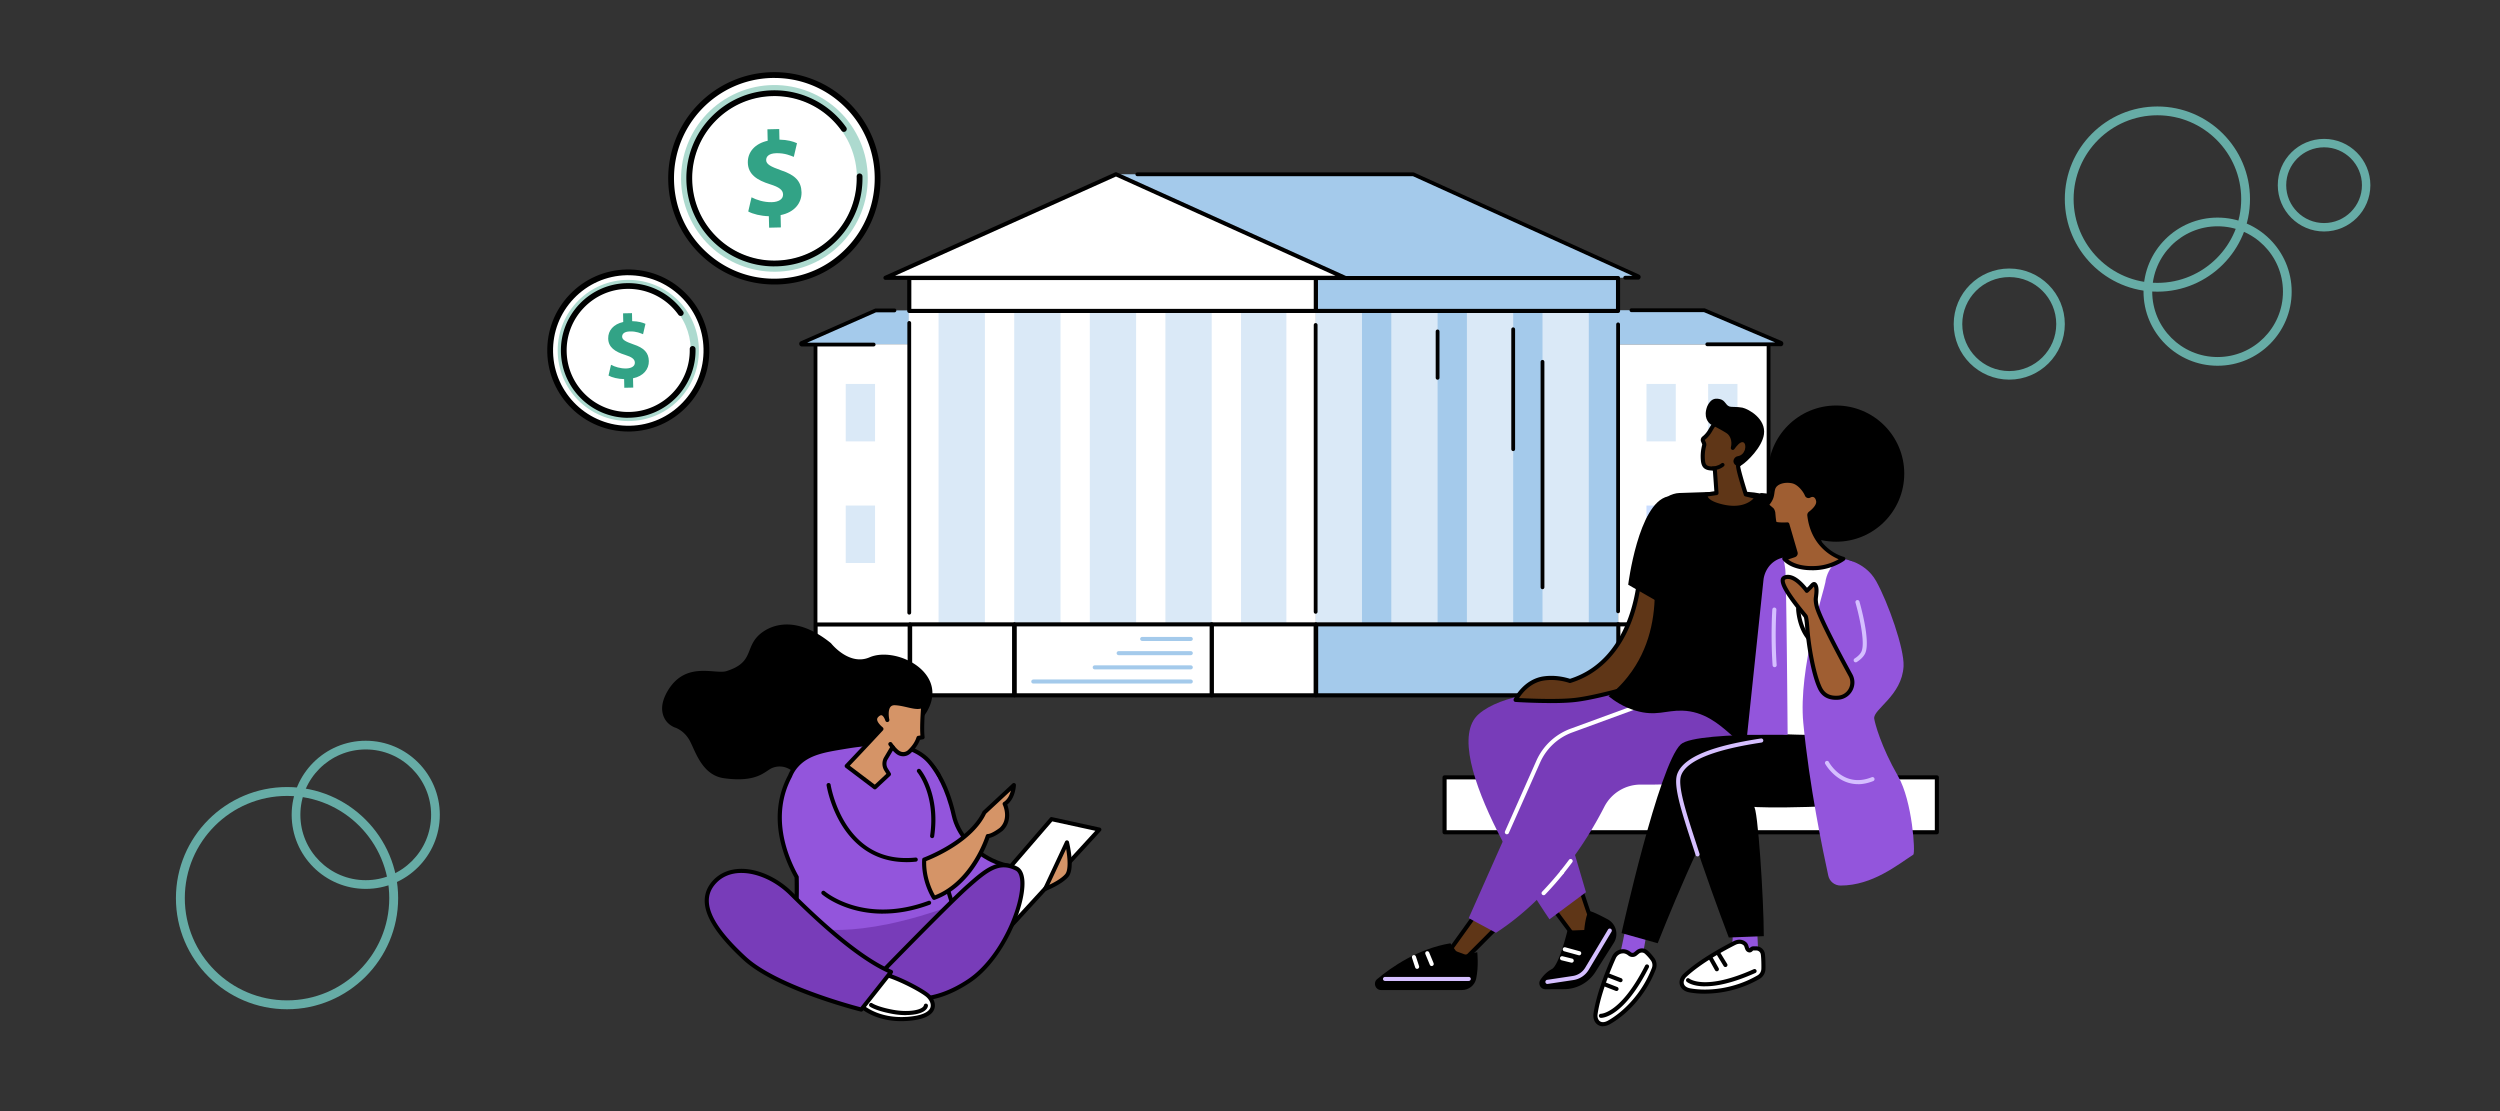 <svg id="Layer_1" xmlns="http://www.w3.org/2000/svg" viewBox="0 0 540 240"><rect x="0" y="0" width="540" height="240" fill="#333333" stroke="none"/><defs><style>.cls-1{fill:none}.cls-2{fill:#66aca6}.cls-3{fill:#fff}.cls-4{fill:#9355dc}.cls-5{fill:#9f5e32}.cls-6{fill:#32a386}.cls-7{fill:#addacf}.cls-8{fill:#a4caeb}.cls-9{fill:#d5bfff}.cls-10{fill:#d59467}.cls-11{fill:#caddff}.cls-12{fill:#dae9f7}.cls-13{fill:#5f3617}.cls-14{fill:#783cb9}</style></defs><path class="cls-1" d="M0 0h540v240H0z"/><path class="cls-2" d="M62 218c-13.23 0-24-10.77-24-24s10.77-24 24-24 24 10.77 24 24-10.77 24-24 24Zm0-46.08c-12.17 0-22.08 9.9-22.08 22.08s9.91 22.08 22.08 22.08 22.08-9.9 22.08-22.08-9.91-22.08-22.08-22.08Z"/><path class="cls-2" d="M79 192c-8.82 0-16-7.18-16-16s7.18-16 16-16 16 7.18 16 16-7.18 16-16 16Zm0-30.12c-7.78 0-14.12 6.33-14.12 14.12s6.33 14.12 14.12 14.12 14.12-6.33 14.12-14.12-6.33-14.12-14.12-14.12ZM434 82c-6.62 0-12-5.38-12-12s5.38-12 12-12 12 5.38 12 12-5.38 12-12 12Zm0-22.15c-5.6 0-10.15 4.55-10.15 10.15S428.4 80.15 434 80.15 444.15 75.6 444.15 70 439.6 59.85 434 59.85ZM479 79c-8.82 0-16-7.18-16-16s7.18-16 16-16 16 7.18 16 16-7.18 16-16 16Zm0-30.12c-7.78 0-14.12 6.33-14.12 14.12s6.33 14.12 14.12 14.12 14.12-6.33 14.12-14.12-6.33-14.12-14.12-14.12Z"/><path class="cls-2" d="M466 63c-11.03 0-20-8.97-20-20s8.97-20 20-20 20 8.97 20 20-8.97 20-20 20Zm0-38.1c-9.98 0-18.1 8.12-18.1 18.1s8.12 18.1 18.1 18.1 18.1-8.12 18.1-18.1-8.12-18.1-18.1-18.1ZM502 50c-5.51 0-10-4.49-10-10s4.49-10 10-10 10 4.49 10 10-4.49 10-10 10Zm0-18.18c-4.51 0-8.18 3.67-8.18 8.18s3.67 8.18 8.18 8.18 8.18-3.67 8.18-8.18-3.67-8.18-8.18-8.18Z"/><path class="cls-1" d="M108 0h324v240H108z"/><path class="cls-3" d="M349.52 74.37h32.49v60.49h-32.49z"/><path d="M382.01 135.29c-.23 0-.41-.18-.41-.41V74.4c0-.23.19-.41.41-.41s.41.18.41.41v60.48c0 .23-.18.41-.41.41Z"/><path class="cls-12" d="M196.15 67.15h88.04v67.71h-88.04z"/><path class="cls-8" d="M173.35 74.42h22.68a.2.2 0 0 0 .2-.2v-6.97a.2.2 0 0 0-.2-.2h-6.87s-.06.01-.08.02l-15.81 6.96c-.2.09-.14.39.08.39ZM349.33 74.37h35.31c.18 0 .23-.25.07-.32L368.13 67h-18.8v7.37Z"/><path d="M384.61 74.78h-15.83c-.23 0-.41-.18-.41-.41s.18-.41.41-.41h14.66l-15.39-6.54H352.4c-.23 0-.41-.19-.41-.41s.18-.41.41-.41h15.73c.06 0 .11.01.16.03l16.55 7.04c.26.11.4.38.35.66a.58.58 0 0 1-.58.47Z"/><path class="cls-8" d="M305.28 37.64h-64.16l49.27 22.35h63.26c.21 0 .27-.28.08-.37l-48.46-21.98Z"/><path d="M353.81 60.4h-2.77c-.23 0-.41-.19-.41-.41s.18-.41.41-.41h1.61L305.2 38.06h-59.54c-.23 0-.41-.18-.41-.41s.18-.41.41-.41h59.63c.06 0 .12.01.17.04l48.59 22.04c.25.11.38.38.32.64-.06.27-.29.45-.56.45Z"/><path class="cls-3" d="M290.52 60.01h-99.25l49.78-22.37 49.47 22.37z"/><path d="M290.52 60.45h-99.26a.44.44 0 0 1-.43-.35c-.04-.2.06-.41.25-.5l49.78-22.36c.12-.05.25-.05.37 0L290.7 59.6c.19.09.3.29.25.5-.04.2-.23.35-.43.35Zm-97.18-.89h95.12l-47.41-21.43-47.71 21.43Z"/><path class="cls-12" d="M284.21 67.08h65.29v67.66h-65.29z"/><path class="cls-3" d="M212.74 67.15h6.33v67.71h-6.33zM229.07 67.15h6.33v67.71h-6.33zM245.4 67.15h6.33v67.71h-6.33zM261.73 67.15h6.33v67.71h-6.33zM277.86 67.15h6.33v67.71h-6.33zM196.4 67.15h6.33v67.71h-6.33z"/><path class="cls-8" d="M294.19 67.15h6.33v67.71h-6.33zM310.52 67.15h6.33v67.71h-6.33zM326.85 67.15h6.33v67.71h-6.33zM343.18 67.15h6.33v67.71h-6.33z"/><path class="cls-8" d="M284.21 60.04h65.29v7.12h-65.29z"/><path d="M349.5 67.61h-65.29c-.25 0-.44-.2-.44-.44v-7.12c0-.25.2-.44.44-.44h65.29c.25 0 .44.2.44.44v7.12c0 .25-.2.44-.44.44Zm-64.85-.89h64.4v-6.23h-64.4v6.23Z"/><path class="cls-3" d="M261.73 134.86h22.45v15.34h-22.45z"/><path d="M284.18 150.64h-22.45c-.25 0-.44-.2-.44-.44v-15.34c0-.25.2-.44.44-.44h22.45c.25 0 .44.2.44.44v15.34c0 .25-.2.44-.44.44Zm-22.01-.89h21.57V135.3h-21.57v14.45Z"/><path class="cls-3" d="M349.48 134.86h32.54v15.29h-32.54z"/><path d="M382.02 150.59h-32.54c-.25 0-.44-.2-.44-.44v-15.29c0-.25.2-.44.44-.44h32.54c.25 0 .44.2.44.44v15.29c0 .25-.2.44-.44.44Zm-32.1-.89h31.65v-14.4h-31.65v14.4Z"/><path class="cls-3" d="M176.15 74.37h20.34v60.43h-20.34z"/><path d="M176.15 135c-.23 0-.41-.18-.41-.41V74.6c0-.23.18-.41.41-.41s.41.18.41.41v59.99c0 .23-.19.41-.41.41Z"/><g><path class="cls-3" d="M196.4 60.04h87.81v7.12H196.4z"/><path d="M284.21 67.61H196.4c-.25 0-.44-.2-.44-.44v-7.12c0-.25.2-.44.44-.44h87.81c.25 0 .44.2.44.44v7.12c0 .25-.2.44-.44.44Zm-87.36-.89h86.92v-6.23h-86.92v6.23Z"/></g><g><path class="cls-3" d="M176.16 134.89h20.33v15.3h-20.33z"/><path d="M196.5 150.63h-20.33c-.25 0-.44-.2-.44-.44v-15.3c0-.25.2-.44.44-.44h20.33c.25 0 .44.2.44.44v15.3c0 .25-.2.44-.44.44Zm-19.89-.89h19.44v-14.41h-19.44v14.41Z"/></g><g><path class="cls-3" d="M196.59 134.86h22.47v15.34h-22.47z"/><path d="M219.05 150.64h-22.47c-.25 0-.44-.2-.44-.44v-15.34c0-.25.2-.44.44-.44h22.47c.25 0 .44.2.44.44v15.34c0 .25-.2.44-.44.44Zm-22.02-.89h21.58V135.3h-21.58v14.45Z"/></g><g><path class="cls-3" d="M219.18 134.86h42.55v15.34h-42.55z"/><path d="M261.73 150.64h-42.55c-.25 0-.44-.2-.44-.44v-15.34c0-.25.2-.44.44-.44h42.55c.25 0 .44.2.44.44v15.34c0 .25-.2.44-.44.44Zm-42.11-.89h41.66V135.3h-41.66v14.45Z"/></g><path d="M188.71 74.84h-15.49a.57.57 0 0 1-.57-.47.58.58 0 0 1 .34-.66l15.98-7.03c.05-.02.11-.04.17-.04h4.06c.23 0 .41.18.41.41 0 .23-.18.41-.41.41h-3.98l-14.86 6.55h14.35c.23 0 .41.19.41.41s-.18.41-.41.41Z"/><g><path class="cls-12" d="M355.64 82.93h6.33v12.41h-6.33z"/><path class="cls-11" d="M355.64 109.2h6.33v12.41h-6.33z"/><path class="cls-12" d="M182.68 82.93h6.33v12.41h-6.33zM182.68 109.2h6.33v12.41h-6.33zM368.96 82.93h6.33v12.41h-6.33z"/><path class="cls-11" d="M368.96 109.2h6.33v12.41h-6.33z"/></g><g><path class="cls-8" d="M284.28 134.86h65.28v15.34h-65.28z"/><path d="M349.56 150.64h-65.28c-.25 0-.44-.2-.44-.44v-15.34c0-.25.2-.44.44-.44h65.28c.25 0 .44.2.44.44v15.34c0 .25-.2.44-.44.44Zm-64.83-.89h64.39V135.3h-64.39v14.45Z"/></g><g><path class="cls-8" d="M257.21 138.45h-10.5c-.25 0-.44-.2-.44-.44s.2-.44.44-.44h10.5c.25 0 .44.2.44.44s-.2.44-.44.44ZM257.21 141.52h-15.58c-.25 0-.44-.2-.44-.44s.2-.44.44-.44h15.58c.25 0 .44.2.44.44s-.2.44-.44.44ZM257.21 144.59h-20.75c-.25 0-.44-.2-.44-.44s.2-.44.44-.44h20.75c.25 0 .44.2.44.44s-.2.44-.44.44ZM257.21 147.65h-34.02c-.25 0-.44-.2-.44-.44s.2-.44.44-.44h34.02c.25 0 .44.2.44.44s-.2.44-.44.44Z"/></g><g><path d="M310.52 82.02c-.23 0-.41-.18-.41-.41V71.58c0-.23.19-.41.41-.41s.41.19.41.41v10.03c0 .23-.18.41-.41.41ZM326.85 97.44c-.23 0-.41-.19-.41-.41V71.12c0-.23.19-.41.41-.41s.41.18.41.41v25.91c0 .23-.18.41-.41.41ZM333.18 127.27c-.23 0-.41-.18-.41-.41V78.15c0-.23.19-.41.41-.41s.41.19.41.41v48.71c0 .23-.18.41-.41.41ZM284.18 132.57c-.23 0-.41-.18-.41-.41V70.19c0-.23.18-.41.41-.41s.41.18.41.41v61.97c0 .23-.19.41-.41.41ZM196.4 132.76c-.23 0-.41-.18-.41-.41v-62.6c0-.23.18-.41.41-.41s.41.18.41.41v62.6c0 .23-.18.41-.41.41ZM349.51 132.46c-.23 0-.41-.18-.41-.41V70.06c0-.23.19-.41.41-.41s.41.18.41.41v61.99c0 .23-.18.41-.41.41Z"/></g><g><path d="M145.87 157.18c-.92-.35-1.72-.96-2.22-1.81-.74-1.25-1.13-3.26.58-6.15 3.87-6.52 10.23-3.49 12.68-4.26 5.49-1.72 4.21-4.48 6.45-7.19 1.68-2.02 7.45-5.86 16.13 1.16 0 0 3.89 4.98 8.34 3.05 5.47-2.37 16.41 2.85 12.89 10.74a9.759 9.759 0 0 1-5.03 4.99c-.4.17-.84.34-1.31.5a4.25 4.25 0 0 0-2.79 3.07c-1.15 4.8-5.43 14.08-21.05 4.87a4.208 4.208 0 0 0-3.81-.24c-1.51.66-3.15 3.2-10.39 2.18-4.65-.66-6.1-5.72-7.31-8.02-.97-1.83-2.37-2.6-3.17-2.91Z"/><path class="cls-4" d="M201.22 165.28s3.03 2.99 4.81 10.86c1.77 7.88 11.71 12.9 16.83 10.44 5.12-2.46 5.28-3.72 5.28-3.72l-.41 3.97s-9 16.73-23.3 6.85c-2.94-2.03-7.06-5.19-8.17-7.72-4.29-9.76 4.95-20.68 4.95-20.68Z"/><path d="M213.35 197.25c-3.01 0-6.08-1.07-9.16-3.2-4.62-3.2-7.42-5.85-8.32-7.9-4.35-9.9 4.63-20.7 5.01-21.15.08-.09.2-.15.32-.16.13 0 .24.04.33.13.13.13 3.15 3.17 4.93 11.08.86 3.8 3.92 7.39 7.99 9.36 3.07 1.49 6.14 1.78 8.22.78 4.62-2.22 5.04-3.41 5.04-3.42v.04l.88.1-.41 3.97c0 .06-.02.11-.05.17-.18.33-4.41 8.07-11.8 9.85-.98.24-1.98.36-2.98.36Zm-12.12-31.27c-1.58 2.05-8.22 11.46-4.56 19.81.82 1.87 3.59 4.47 8.02 7.53 3.89 2.69 7.74 3.6 11.43 2.71 6.63-1.6 10.73-8.54 11.18-9.33l.25-2.4c-.78.67-2.14 1.56-4.5 2.7-2.32 1.11-5.68.82-8.99-.78-4.31-2.09-7.56-5.91-8.47-9.97-1.38-6.11-3.54-9.25-4.36-10.27Z"/><path class="cls-4" d="M204.42 190.83c-3.85-15.67 1.03-22.26-4.5-27.11-5.05-4.43-13.81-3-17.6-2.38-4.3.7-7.86 1.29-10.28 4.01-.64.72-1.1 1.48-1.41 2.28-4.63 8.68-.88 17.65 1.44 21.8.38 16.61-3.45 14.63.89 20.79 4.7 6.66 14.45 7.37 20.55 6.05 2.14-.47 12.14-1.43 14.88-10.05 1.8-5.66-1.14-3.88-3.97-15.39Z"/><path d="M190.71 197.35c-8.31 0-13.09-4.11-13.15-4.17a.453.453 0 0 1-.04-.63c.16-.18.44-.2.63-.04.08.07 8.45 7.24 22.38 2.08.23-.09.49.03.57.26.09.23-.03.49-.26.57-3.78 1.4-7.18 1.92-10.13 1.92ZM195.77 186.22c-7.25 0-11.47-4.12-13.79-7.75-2.71-4.26-3.41-8.65-3.44-8.83a.45.45 0 0 1 .37-.51c.24-.04.47.13.51.37 0 .04.71 4.41 3.33 8.52 3.48 5.44 8.52 7.87 15 7.21.25-.03.46.15.49.4.02.24-.15.46-.4.49-.71.07-1.4.11-2.07.11ZM201.35 181.03h-.07a.454.454 0 0 1-.38-.5c1.29-8.76-2.72-13.68-2.76-13.73a.446.446 0 0 1 .06-.63c.19-.16.47-.13.63.06.18.21 4.3 5.28 2.95 14.43-.03.22-.22.38-.44.38Z"/><path d="M188.18 217.27c-5.86 0-12.15-1.93-15.58-6.79-2.55-3.62-2.38-4.67-1.84-7.77.41-2.4 1.03-6.02.87-13.15-2.53-4.57-6.01-13.44-1.39-22.12.34-.87.83-1.65 1.48-2.38 2.53-2.84 6.24-3.45 10.54-4.15 3.82-.63 12.75-2.09 17.96 2.48 1.14 1 2.08 2.44 2.87 3.71.13.21.07.48-.14.61a.44.44 0 0 1-.61-.14c-.76-1.22-1.65-2.59-2.7-3.51-4.9-4.29-13.54-2.88-17.23-2.27-4.3.71-7.7 1.26-10.02 3.86-.59.66-1.02 1.37-1.33 2.15-.01.03-.03.06-.04.08-4.43 8.36-.99 16.96 1.45 21.34.04.06.05.13.06.21.17 7.29-.47 10.98-.89 13.43-.53 3.06-.65 3.79 1.69 7.11 4.3 6.1 13.43 7.32 20.09 5.87.2-.04.47-.09.79-.15 3.1-.55 11.35-2.03 13.75-9.6.94-2.97.52-3.8-.6-6.02-.78-1.54-1.85-3.65-2.93-7.43a.446.446 0 1 1 .86-.24c1.06 3.7 2.11 5.77 2.87 7.27 1.14 2.25 1.71 3.37.66 6.69-2.57 8.09-11.2 9.63-14.45 10.21-.31.06-.57.1-.76.14-1.69.37-3.54.57-5.43.57Z"/><g><path class="cls-10" d="M199.63 185.67s9.9-3.6 12.99-10.18l6.37-5.92s-.09 2.86-1.98 4.06c0 0 1.62 3.26-.77 5.51 0 0-1.8 1.43-2.87 1.45 0 0-3.14 10.28-11.61 13.34 0 0-2.38-3.61-2.13-8.26Z"/><path d="M201.76 194.38c-.15 0-.29-.07-.37-.2-.1-.15-2.46-3.79-2.2-8.53 0-.18.12-.33.29-.39.1-.04 9.76-3.62 12.74-9.95.02-.05.06-.1.1-.14l6.37-5.92a.46.46 0 0 1 .49-.08c.16.07.27.24.26.42 0 .12-.11 2.81-1.88 4.2.36.96 1.11 3.69-1.01 5.68 0 0-.02.02-.03.02-.18.14-1.65 1.29-2.81 1.51-.58 1.72-3.9 10.5-11.79 13.35-.05.02-.1.03-.15.03Zm-1.7-8.4c-.11 3.57 1.36 6.49 1.89 7.41 7.91-3.1 10.96-12.83 10.99-12.93.06-.18.22-.31.41-.31.67-.02 1.93-.83 2.59-1.34 2.11-2 .68-4.95.67-4.98-.1-.2-.03-.45.16-.57.93-.59 1.37-1.65 1.58-2.48l-5.37 4.99c-2.91 6.08-11.25 9.57-12.92 10.22Z"/></g><g><path class="cls-3" d="m227.13 176.93-19.53 22.63 9.76 1.53 20.1-21.91-10.33-2.25z"/><path d="M217.36 201.53h-.07l-9.76-1.53a.45.45 0 0 1-.35-.29.44.44 0 0 1 .08-.44l19.53-22.63c.11-.12.27-.18.43-.14l10.33 2.26c.16.03.28.15.33.3.05.15.01.32-.1.43l-20.09 21.9c-.08.09-.2.14-.33.14Zm-8.9-2.29 8.73 1.37 19.41-21.16-9.31-2.03-18.83 21.83Z"/></g><g><path class="cls-10" d="M225.76 191.99s3.29-1.29 4.66-2.89.04-7.15.04-7.15l-4.7 10.04Z"/><path d="M225.76 192.44a.444.444 0 0 1-.4-.63l4.7-10.04c.08-.17.26-.27.45-.25.19.02.34.15.39.34.14.59 1.35 5.82-.13 7.54-1.43 1.67-4.7 2.96-4.84 3.01-.05.02-.11.03-.16.03Zm4.53-9.08-3.63 7.75c1.05-.5 2.61-1.35 3.42-2.29.78-.91.53-3.61.21-5.45Z"/></g><g><path class="cls-14" d="M175.21 200.37s11.5 3.29 35.77-6.9c0 0 2.44 17.3-19.07 20.55-21.5 3.25-16.68-9.69-16.7-13.65Z"/><path class="cls-14" d="M191.35 209.08s13.71-14.11 17.69-17.63c3.97-3.52 6.72-5.8 10.54-3.83s-1.47 18.4-10.3 24.27c-8.84 5.87-14.37 3.27-14.37 3.27l-3.56-6.09Z"/><path d="M198.35 216.2c-2.24 0-3.52-.58-3.63-.63a.414.414 0 0 1-.19-.18l-3.56-6.09a.44.44 0 0 1 .07-.53c.14-.14 13.77-14.16 17.71-17.65 3.82-3.39 6.84-6.06 11.04-3.9.62.32 1.37 1.12 1.49 3.12.3 5.48-4.49 17.11-11.75 21.92-4.78 3.17-8.61 3.93-11.18 3.93Zm-3.13-1.38c.83.31 6.01 1.89 13.81-3.29 7.01-4.66 11.64-15.86 11.35-21.13-.05-.87-.26-1.99-1.01-2.37-3.49-1.8-5.97.16-10.04 3.77-3.63 3.22-15.59 15.48-17.43 17.36l3.31 5.66Z"/><path class="cls-3" d="m189.16 210.24-3.55 6.69s3.39 3.69 10.51 3.14c6.86-.52 5.71-3.77 4.3-5.03-1.41-1.26-8.61-5.08-11.25-4.8Z"/><path d="M194.69 220.57c-6.25 0-9.27-3.2-9.4-3.34a.456.456 0 0 1-.07-.51l3.55-6.69c.07-.13.2-.22.35-.23 2.89-.3 10.18 3.65 11.6 4.91.83.75 1.5 2.03 1.1 3.2-.5 1.48-2.41 2.35-5.66 2.6-.51.04-.99.06-1.46.06Zm-8.53-3.73c.85.75 4.12 3.24 9.92 2.79 2.78-.21 4.52-.92 4.89-2 .27-.79-.23-1.7-.85-2.26-1.37-1.23-8.07-4.7-10.67-4.7h-.02l-3.28 6.17Z"/><path d="M195.7 219.27c-.98 0-2.02-.1-3.03-.29-3.56-.67-4.72-1.51-4.77-1.55a.438.438 0 0 1-.09-.62c.15-.2.43-.24.62-.09 0 0 1.09.76 4.4 1.38 3.54.66 6.52.03 6.73-.96a.443.443 0 1 1 .87.17c-.27 1.33-2.31 1.94-4.73 1.94Z"/><g><path class="cls-14" d="m192.45 209.93-6.44 8.14s-18.1-4.54-25.17-11.06c-7.07-6.52-10.49-12.27-6.49-16.55 4-4.28 11.62-2.27 16.49 2.56 4.87 4.83 14.27 13.83 21.61 16.91Z"/><path d="M186.02 218.51s-.07 0-.11-.01c-.74-.19-18.29-4.64-25.36-11.16-5.48-5.06-8.21-9.16-8.33-12.54-.06-1.72.55-3.28 1.81-4.64 1.48-1.58 3.52-2.44 5.91-2.49 3.72-.08 8.02 1.86 11.22 5.03 3.38 3.35 13.65 13.53 21.47 16.82a.45.45 0 0 1 .18.69l-6.44 8.14a.44.44 0 0 1-.35.17Zm-25.88-29.95h-.18c-2.14.04-3.96.8-5.27 2.2-1.12 1.19-1.63 2.5-1.58 4 .12 3.13 2.75 7.03 8.05 11.92 6.43 5.93 22.39 10.28 24.7 10.88l5.9-7.46c-7.9-3.57-17.88-13.47-21.21-16.77-2.98-2.96-6.95-4.77-10.39-4.77Z"/></g></g><g><path class="cls-10" d="M199.29 159.25c-.29-1.96.18-7.14.09-7.02-.84 1.23-3.6-.23-6.09-.32-2.49-.1-1.65 3.63-1.65 3.63s-.73-2.53-2.28-.95c-.9.92.09 2.11 1.02 2.88-.25.29-4.74 5.11-7.48 7.97l6.09 4.61 3.05-2.84-.62-.99c-.44-.7-.48-1.59-.1-2.33l1.49-2.52c.34.41.77.89 1.17 1.16.79.55 1.78.47 2.48-.2.96-.91 1.63-1.94 1.94-2.94l.9-.15Z"/><path d="M188.98 170.51a.46.46 0 0 1-.27-.09l-6.09-4.61a.444.444 0 0 1-.17-.32c-.01-.13.03-.25.12-.34 2.43-2.54 6.09-6.47 7.17-7.63-.75-.71-1.15-1.39-1.18-2.02-.02-.44.14-.86.48-1.2.53-.54 1.07-.75 1.59-.62.16.04.3.11.43.2.04-.61.19-1.26.59-1.73.27-.32.78-.7 1.65-.67.95.04 1.94.26 2.82.46 1.3.3 2.53.58 2.89.05.11-.16.32-.24.51-.17q.34.12.26 1.58c-.09 1.57-.25 4.48-.06 5.79a.44.44 0 0 1-.37.5l-.64.11c-.36.99-1.04 1.98-1.97 2.87-.86.82-2.08.91-3.04.24-.25-.18-.54-.44-.85-.77l-1.18 1.99c-.29.57-.26 1.3.1 1.87l.62.99c.11.18.08.42-.07.56l-3.05 2.84c-.08.08-.19.12-.3.12Zm-5.42-5.11 5.39 4.08 2.51-2.34-.43-.68a2.82 2.82 0 0 1-.12-2.77l1.5-2.55a.445.445 0 0 1 .73-.06c.43.51.79.88 1.09 1.08.62.43 1.37.37 1.92-.16.9-.86 1.53-1.81 1.82-2.75.05-.16.18-.28.35-.31l.49-.08c-.13-1.5 0-3.99.1-5.54l.02-.27c-.79.23-1.87-.02-2.99-.28-.88-.2-1.78-.41-2.65-.44-.42-.02-.73.1-.94.35-.57.68-.38 2.21-.26 2.74.05.23-.09.47-.32.53a.452.452 0 0 1-.54-.31c-.1-.33-.42-1.04-.8-1.14-.24-.06-.54.17-.74.38-.16.17-.24.34-.23.54.02.45.46 1.06 1.21 1.69.09.08.15.19.16.31 0 .12-.03.24-.11.33-.23.26-4.34 4.68-7.15 7.63Z"/><g><path class="cls-3" d="m192.32 160.72.48.66-.48-.66Z"/><path d="M192.8 161.83c-.14 0-.27-.06-.36-.19l-.48-.66c-.14-.2-.1-.48.1-.62s.48-.1.62.1l.48.66c.14.2.1.48-.1.62a.42.42 0 0 1-.26.08Z"/></g></g></g><g><path class="cls-3" transform="rotate(180 365.19 173.835)" d="M312.02 167.9h106.34v11.86H312.02z"/><path d="M418.36 180.21H312.02c-.25 0-.44-.2-.44-.44v-11.86c0-.25.2-.44.44-.44h106.34c.25 0 .44.2.44.44v11.86c0 .25-.2.44-.44.44Zm-105.89-.89h105.45v-10.97H312.47v10.97Z"/><path class="cls-13" d="M344.86 201.49c-.54-.54-3.64-10.19-3.64-10.19l-6.13 4.37 6.72 9.03 3.05-3.21Z"/><path d="M341.81 205.14h-.03c-.13 0-.25-.07-.33-.18l-6.72-9.03c-.07-.1-.1-.22-.08-.33a.43.43 0 0 1 .18-.29l6.13-4.37c.12-.08.26-.1.4-.06.13.04.24.15.28.29 1.45 4.51 3.18 9.55 3.54 10.02.17.17.16.43 0 .6l-3.05 3.21c-.08.09-.2.14-.32.14Zm-6.09-9.37 6.13 8.24 2.46-2.59c-.73-1.49-2.42-6.59-3.33-9.4l-5.26 3.75Z"/><path d="m333.82 213.68 4.07-.02c2.7-.02 5.2-1.39 6.67-3.64l4.03-6.38a3.59 3.59 0 0 0-1.35-5.08c-1.68-.89-3.44-1.76-3.86-1.72-.84.08-1.18 4.04-1.18 4.04l-3.63.14s-1.79 7.46-3.37 8.3c-1.15.62-1.95 1.52-2.49 2.35-.57.87.07 2.01 1.1 2.01Z"/><path class="cls-9" d="M334.23 212.54a.45.45 0 0 1-.07-.89l5.57-.84a3.78 3.78 0 0 0 2.68-1.8l4.92-8.23c.13-.21.4-.28.61-.15.21.13.28.4.15.61l-4.92 8.23a4.673 4.673 0 0 1-3.31 2.22l-5.57.84h-.07Z"/><path class="cls-3" d="M341.1 206.35s-.08 0-.12-.02l-3.1-.85a.438.438 0 0 1-.31-.55c.06-.24.31-.38.55-.31l3.1.85c.24.06.38.31.31.55-.05.2-.23.33-.43.33ZM339.49 207.94s-.07 0-.11-.01l-2.08-.51a.455.455 0 0 1-.33-.54c.06-.24.3-.38.54-.33l2.08.51c.24.06.38.3.33.54-.05.2-.23.34-.43.34Z"/><path class="cls-13" d="m323.95 199.65-7.11 7.14-3.77-1.38 6.56-9.14 4.32 3.38z"/><path d="M316.84 207.24c-.05 0-.1 0-.15-.03l-3.77-1.38a.435.435 0 0 1-.27-.29.45.45 0 0 1 .06-.39l6.56-9.14c.07-.1.18-.16.3-.18.12-.02.24.01.34.09l4.33 3.38c.1.08.16.2.17.32 0 .13-.04.25-.13.34l-7.11 7.15c-.08.09-.2.13-.32.13Zm-3.07-2.05 2.95 1.09 6.56-6.59-3.57-2.79-5.95 8.29Z"/><path d="M319.09 205.68s.34 3.04-.24 5.73c-.31 1.43-1.6 2.44-3.07 2.44h-17.46c-1.25 0-1.81-1.56-.86-2.36 3.1-2.6 8.81-6.57 15.83-7.74l1.96 2.74 3.83-.81Z"/><path class="cls-9" d="M317.25 211.89h-18.09c-.25 0-.44-.2-.44-.44s.2-.44.44-.44h18.09c.25 0 .44.2.44.44s-.2.44-.44.44Z"/><path class="cls-3" d="M309.25 208.67c-.17 0-.34-.1-.41-.28l-.96-2.32c-.09-.23.01-.49.24-.58.23-.09.49.01.58.24l.96 2.32c.09.23-.01.49-.24.58-.06.02-.11.03-.17.03ZM306.1 209.28c-.19 0-.36-.12-.42-.31l-.69-2.1c-.08-.23.05-.48.28-.56.23-.08.48.05.56.28l.69 2.1c.08.23-.05.48-.28.56-.05.02-.09.02-.14.02Z"/><path class="cls-14" d="M361.6 149.64s-32.5-3.78-42.17 4.58c-9.67 8.37 15.26 44.35 15.26 44.35l7.88-5.85-7.48-25.43 30.05-8.53-3.54-9.12Z"/><path class="cls-14" d="M379.49 166.2c-4.72 1.5-13.17 3.44-24.98 3.27a8.823 8.823 0 0 0-7.98 4.8c-3.5 6.86-11.07 19.21-23.4 27.21l-5.89-3.17 15.03-33.84c1.37-3.09 3.94-5.49 7.11-6.65l29.79-10.92s9.24-2.58 13.77 5.66c.81 1.47 2.31-1.16 2.67.03 1.23 4.07-2.07 12.32-6.13 13.61Z"/><path class="cls-3" d="M325.49 180.21a.452.452 0 0 1-.41-.63l6.79-15.29a13 13 0 0 1 7.37-6.89l14.27-5.23c.23-.08.49.03.57.26.08.23-.03.49-.26.57l-14.27 5.23a12.155 12.155 0 0 0-6.86 6.42l-6.79 15.29c-.07.17-.24.26-.41.26ZM333.42 193.36c-.11 0-.22-.04-.31-.12a.444.444 0 0 1-.01-.63 75.48 75.48 0 0 0 3.96-4.49c.15-.19.43-.22.63-.07.19.15.22.43.07.63a73.972 73.972 0 0 1-4.01 4.55c-.09.09-.2.14-.32.14Z"/><path class="cls-3" d="M337.4 188.84c-.1 0-.2-.03-.28-.1a.454.454 0 0 1-.07-.63c.63-.77 1.25-1.58 1.85-2.39.15-.2.43-.24.62-.09.2.15.24.43.09.62-.61.82-1.24 1.63-1.88 2.42-.09.11-.22.17-.35.17Z"/><g><path class="cls-13" d="M333.6 146.52c2.19-.28 4.15.12 5.52.56 14.76-4.55 15.09-23.69 15.09-23.69s8.83-1.46 8.5 4.98c-.29 5.72-8.76 17.49-10.65 20.05h.23s-.11.04-.31.1c-.19.26-.3.4-.3.4l-.93-.05c-2.44.67-7.23 1.93-10.5 2.31-4.54.53-12.89 0-12.89 0s2.01-4.12 6.23-4.66Z"/><path d="M334.88 151.86c-3.72 0-7.31-.22-7.53-.24a.43.43 0 0 1-.36-.22.478.478 0 0 1-.02-.42c.09-.18 2.16-4.34 6.57-4.9 2.25-.29 4.25.12 5.58.54 14.15-4.48 14.64-23.04 14.64-23.23 0-.21.16-.4.37-.43.2-.03 5.01-.8 7.54 1.46 1.07.95 1.57 2.29 1.48 3.99-.28 5.52-7.71 16.15-10.44 19.89a.439.439 0 0 1-.3.57l-.17.05c-.14.19-.21.28-.21.28-.09.12-.23.18-.38.18l-.86-.05c-2.56.71-7.26 1.93-10.5 2.3-1.54.18-3.51.24-5.43.24Zm-6.76-1.08c2.12.11 8.41.39 12.08-.04 3.21-.37 7.91-1.6 10.43-2.29.05-.01.1-.02.14-.02l.7.04.16-.21s.03-.03.04-.05c0-.02.02-.04.03-.05 1.71-2.32 10.27-14.19 10.56-19.81.07-1.41-.33-2.51-1.18-3.28-1.85-1.65-5.32-1.41-6.44-1.29-.06 1.25-.38 5.34-2.02 9.9-2.57 7.14-7.19 11.92-13.37 13.83-.09.03-.18.03-.27 0-1.23-.4-3.16-.82-5.33-.54-2.99.38-4.82 2.7-5.54 3.81Z"/><path d="M381.54 106.89c-3.72-.88-5.28-.89-18.82-.4-3.31.12-7.24 4.27-7.63 7.56 1.05 3.15 5.91 18.73-2.57 30.89-1.2 1.73-2.84 3.62-5.08 5.43 1.26 1.02 3.22 2.35 5.85 3.13 4.37 1.3 6.56-.1 10.08 0 9.31.28 12.72 10.65 18.74 9.35 1.61-.35 3.73-1.6 5.73-5.8 1.13-3.48 2.14-7.57 2.7-12.2 1.52-12.53-.97-22.97-3.19-29.52-.66-2.07-1.43-7.41-5.82-8.45Z"/><path d="M351.69 126.3s2.19-17.55 8.5-19.05l-1.45 23.09-7.05-4.04Z"/><path class="cls-3" d="M393.01 125.66c.05 2.08.04 3.99-.05 5.54-.55 9.98-1.9 20.48-2.73 29.17-.17 1.84 2.75-.62 6.51-.61 1.08 0 2.13.39 2.97 1.08 1.53 1.24 4.2 3.44 3.89 3.44h-13.88c-2.19 0-4-1.72-4.1-3.91l-1.86-38.69 9.25 3.99Z"/><path d="M403.6 164.72h-13.88c-2.43 0-4.43-1.9-4.54-4.33l-1.86-38.69c0-.15.06-.3.19-.39.13-.09.29-.1.43-.04l9.25 3.99c.16.07.26.22.27.4.05 2.2.03 4.08-.05 5.57-.38 6.91-1.13 13.92-1.85 20.7-.32 2.99-.62 5.81-.87 8.49v.19c.22.04.93-.19 1.51-.38 1.16-.38 2.74-.9 4.51-.9h.05c1.17 0 2.32.42 3.25 1.18 4.23 3.42 4.18 3.55 4.05 3.92-.06.18-.25.31-.44.31Zm-19.36-42.35 1.83 37.98c.09 1.95 1.7 3.49 3.66 3.49h12.87a98.52 98.52 0 0 0-3.16-2.65 4.4 4.4 0 0 0-2.69-.98h-.04c-1.63 0-3.13.5-4.23.86-1.13.37-1.88.62-2.36.24-.25-.2-.36-.53-.32-.98.25-2.68.56-5.51.87-8.5.72-6.77 1.47-13.77 1.85-20.65.08-1.41.1-3.16.06-5.22l-8.33-3.59Zm6.44 38.26Z"/><g><path class="cls-3" d="M383.76 121.61c2.88 1.22 6.27 2.66 9.25 3.94v.11l-9.24-3.99v-.06Z"/><path d="M393.01 126.1c-.06 0-.12-.01-.18-.04l-9.25-3.99a.45.45 0 0 1-.27-.39v-.06a.44.44 0 0 1 .19-.39c.13-.09.29-.1.43-.05 3.62 1.53 6.73 2.86 9.25 3.94.16.07.27.22.27.4v.11c0 .15-.07.29-.19.38-.07.05-.16.08-.25.08Z"/></g><path d="M394.62 129.51s-.62-10.43-1.52-14.46c-1.9-8.48-12.88-8.56-12.88-8.56l1.92 21.57 12.48 1.45Z"/></g><g><path class="cls-13" d="m370.76 106.5-.37-5.27c-.25-.02-.43-.03-.48-.03-1.47-.02-1.95-.49-2.08-1.7-.08-.76-.11-1.88.26-3.28.04-.15.03-.31-.03-.45l-.25-.59c-.05-.19.01-.4.17-.53l.13-.11c.48-.39.88-.88 1.2-1.41.29-.49.79-1.42 1.14-1.58.97-.46 4.89-2.51 7.08 1.07 1.71 2.8-1.08 6.64-2.1 7.9-.25.3 1.66 6.28 1.66 6.28l2.46.59s-1.9 3.37-7.66 1.98c-4.11-.99-3.45-2.52-3.45-2.52l2.32-.34Z"/><path d="M374.55 110.15c-.81 0-1.73-.1-2.76-.35-1.99-.48-3.23-1.17-3.66-2.04-.29-.58-.12-1.04-.09-1.09.06-.14.19-.24.34-.27l1.92-.28-.32-4.48h-.07c-1.65-.02-2.35-.61-2.51-2.1-.12-1.15-.03-2.28.27-3.44.01-.06.01-.12 0-.16l-.25-.59s-.02-.04-.02-.06a.96.96 0 0 1 .32-.99l.13-.11c.42-.35.79-.78 1.1-1.3l.13-.22c.46-.78.81-1.35 1.2-1.53l.1-.05c3.46-1.67 6-1.24 7.55 1.29 1.77 2.9-.78 6.71-2.05 8.32.05.61.81 3.28 1.58 5.73l2.22.54c.14.03.25.13.3.25.06.13.05.27-.02.4-.07.12-1.49 2.54-5.39 2.54Zm-5.68-2.92s.04.11.07.17c.19.34.85 1 3.06 1.53 4 .97 6.01-.47 6.78-1.27l-1.79-.43a.46.46 0 0 1-.32-.3c-1.98-6.2-1.75-6.49-1.58-6.69 1.13-1.4 3.58-4.92 2.07-7.39-1.91-3.13-5.29-1.49-6.4-.95l-.11.05c-.19.11-.63.86-.81 1.18l-.14.23c-.36.6-.8 1.12-1.3 1.53l-.13.11s-.02.03-.02.05l.23.55c.1.23.12.49.05.74a8.506 8.506 0 0 0-.25 3.12c.1.95.36 1.29 1.64 1.3.06 0 .24.01.5.03.22.02.4.19.41.41l.37 5.27a.44.44 0 0 1-.38.47l-1.96.29Z"/><path d="M376.33 88.05c-1.06-.23-2.28-.07-2.8-.26-.83-.31-.86-1.3-2.01-1.58-1.39-.34-1.98.26-2.52 1.09-.09.14-.17.29-.24.47-.88 2.35.23 3.5.72 3.87 0 0 3.14 1.62 3.67 2.08.5.43 1.08 1.46.72 2.93-.05.19.04.39.2.48.19.11.43.06.56-.13.41-.59 1.3-1.73 1.93-1.46.8.34.55 2.73-1.21 3-.54.08-.98.64-.92 1.2.03.37.38.82.9.93.31.07.63-.05.9-.23 1.15-.73 4.38-3.83 4.78-6.62.48-3.35-3.27-5.47-4.69-5.78ZM370 101.59c-.22 0-.4-.18-.41-.4 0-.23.17-.42.4-.43.02 0 1.1-.06 1.83-.67.17-.15.43-.13.58.05.15.17.13.43-.05.58-.96.81-2.28.87-2.33.87H370Z"/></g><g><path class="cls-4" d="M351.44 198.87c.05.19-2.22 10.57-2.22 10.57l5.21-.87 1.57-8.77-4.56-.92Z"/><path class="cls-3" d="M351.99 206.04c-.32-.27-.77-.53-1.35-.55-.87-.04-1.67.51-2.03 1.31-.9 2.01-3.29 7.61-3.96 12.18-.24 1.62.98 2.93 2.88 1.87 3.11-1.74 7.44-5.72 9.7-11.61.26-.68.17-1.44-.26-2.02a9.92 9.92 0 0 0-1.37-1.54c-.52-.47-1.31-.48-1.86-.03l-.49.4c-.37.3-.89.3-1.26 0Z"/><path d="M346.24 221.68c-.53 0-.91-.19-1.15-.35-.7-.48-1.04-1.41-.89-2.42.68-4.59 3.02-10.13 4-12.3.44-.99 1.43-1.62 2.46-1.58.58.02 1.14.25 1.62.66.2.17.49.17.69 0l.49-.4c.72-.59 1.75-.58 2.44.04.48.43.97.98 1.43 1.61.52.7.63 1.62.32 2.44-2.28 5.93-6.61 10-9.9 11.84-.59.33-1.09.44-1.5.44Zm4.31-15.75c-.64 0-1.26.42-1.54 1.05-.96 2.14-3.27 7.58-3.93 12.06-.1.67.1 1.27.52 1.56.42.29 1.03.24 1.71-.14 3.15-1.76 7.31-5.67 9.5-11.38.21-.54.13-1.14-.2-1.6a9.76 9.76 0 0 0-1.31-1.48.985.985 0 0 0-1.28-.02l-.49.4c-.53.44-1.3.43-1.83-.01-.34-.28-.7-.43-1.09-.45h-.06Z"/><path d="M345.82 219.86h-.03a.44.44 0 0 1-.43-.46c0-.24.21-.42.46-.43.07 0 4.32-.12 9.53-10.41.11-.22.38-.31.6-.2.22.11.31.38.2.6-5.38 10.64-9.89 10.9-10.32 10.9ZM349.16 214.06c-.05 0-.11 0-.16-.03l-2.47-.97a.446.446 0 1 1 .33-.83l2.47.97a.446.446 0 0 1-.16.86ZM350.03 212.16c-.05 0-.11 0-.16-.03l-2.9-1.13a.446.446 0 1 1 .33-.83l2.9 1.13a.446.446 0 0 1-.16.86Z"/><path class="cls-4" d="M373.68 198.85c.04.08.33 1.3.55 3.35.38 3.42-3.45 6.59-3.45 6.59l9.07-1.22-.35-7.91-5.82-.8Z"/><g><path class="cls-3" d="M377.76 205.26c-.53-.18-.41-1-.85-1.38-.66-.58-1.48-.57-2.26-.18-1.96.99-7.3 3.82-10.67 6.95-1.19 1.1-1.07 2.9 1.07 3.29 3.5.63 9.35.28 14.77-2.86.62-.36 1.03-1.01 1.06-1.74.03-.59 0-2.55-.12-3.28-.11-.7-.72-1.2-1.42-1.2h-.63c-.47 0-.5.56-.95.41Z"/><path d="M368.22 214.64c-1.2 0-2.3-.1-3.25-.27-1.51-.27-1.97-1.13-2.11-1.61-.24-.82.07-1.75.82-2.44 3.39-3.13 8.66-5.95 10.77-7.02 1.01-.51 2.01-.42 2.75.24.29.25.4.6.49.88.06.18.11.36.19.41.02-.02.04-.04.06-.05.14-.14.37-.36.77-.37h.64c.93 0 1.71.66 1.86 1.57.13.77.15 2.76.13 3.37-.04.87-.52 1.66-1.28 2.1-4.06 2.35-8.36 3.18-11.83 3.18Zm7.51-10.78c-.32 0-.63.11-.87.23-2.08 1.05-7.27 3.82-10.57 6.88-.49.46-.71 1.05-.57 1.54.15.5.65.85 1.42.98 3.55.64 9.21.24 14.47-2.8.5-.29.81-.8.84-1.37.03-.57 0-2.49-.12-3.19a.99.99 0 0 0-.98-.83h-.63s-.05 0-.15.11c-.14.14-.44.44-.94.27-.51-.17-.66-.64-.77-.99-.06-.2-.13-.39-.23-.49-.28-.25-.59-.35-.89-.35Zm2.18.98Z"/><path d="M368.32 213.05c-2.81 0-3.91-.92-3.99-.99a.453.453 0 0 1-.04-.63c.16-.18.44-.2.62-.04.05.04 3.42 2.66 13.89-2.04.22-.1.49 0 .59.22s0 .49-.22.59c-5.04 2.26-8.52 2.88-10.85 2.88ZM370.84 209.8c-.16 0-.31-.08-.39-.23l-1.31-2.33a.455.455 0 0 1 .17-.61c.21-.12.49-.04.61.17l1.31 2.33a.455.455 0 0 1-.39.67ZM372.69 208.88c-.15 0-.3-.08-.38-.21l-1.48-2.42a.442.442 0 0 1 .15-.61c.21-.13.48-.06.61.15l1.48 2.42c.13.21.06.48-.15.61-.07.04-.15.06-.23.06Z"/></g><path d="M398.25 158.95s-31.74-1.38-35.21 1.84c-4.71 4.37-12.79 40.76-12.79 40.76l7.81 2.19s11.76-29.86 14.68-29.86 30.39-.98 30.39-.98l-4.88-13.95Z"/><path d="M404.49 157.94s4.19 12.29.85 14.53c-3.33 2.24-27.34 2.05-26.51 1.77s2.15 20.12 2.15 27.97l-7.56.29s-12.05-31.55-10.75-35.07c2.32-6.3 20.21-7.75 25.93-8.59 1.18-.17 15.89-.9 15.89-.9Z"/><path class="cls-9" d="M366.67 184.99c-.19 0-.36-.12-.42-.31-.27-.85-.54-1.68-.81-2.5-2.24-6.93-4.01-12.4-3.19-14.89 1.56-4.7 11.08-6.69 18.11-7.78.24-.04.47.13.51.37a.45.45 0 0 1-.37.51c-3.92.61-15.84 2.45-17.4 7.18-.74 2.22 1.08 7.84 3.19 14.34.26.82.53 1.65.81 2.5a.45.45 0 0 1-.29.56c-.05.01-.09.02-.14.02Z"/><g><path class="cls-3" d="M398.55 121.5s4.99-2.89 8.54 21.5c0 0-6.08 13.11-6.18 14.96-.11 1.84-16.09 1.04-16.09 1.04l-.37-27.96-3.73-.18.8-6.45c.5-1.88 2.59-3.23 3.99-3.73l13.04.82Z"/><path d="M391.98 159.62c-3.68 0-7.16-.17-7.2-.17a.44.44 0 0 1-.42-.44l-.36-27.54-3.31-.16c-.12 0-.24-.06-.32-.16a.42.42 0 0 1-.1-.34l.8-6.45s0-.04.01-.06c.58-2.19 2.96-3.57 4.27-4.04.06-.02.12-.03.18-.03l12.93.82c.26-.1.83-.22 1.59.15 2.11 1.02 5.13 5.63 7.47 21.74.01.09 0 .17-.04.25-2.43 5.24-6.07 13.5-6.14 14.79-.03.55-.09 1.57-8.53 1.63h-.83Zm-6.73-1.04c6.92.33 14.55.16 15.21-.68.16-1.93 5.33-13.16 6.17-14.96-2.38-16.29-5.34-20.1-6.9-20.91-.6-.31-.95-.14-.97-.14-.07.04-.16.06-.24.05l-12.95-.82c-1.47.55-3.2 1.82-3.62 3.37l-.74 5.94 3.25.16c.23.01.42.2.42.44l.36 27.54Z"/><path class="cls-4" d="m377.38 158.74 3.55-33.64c.24-1.57 1.08-3.01 2.4-3.89a5.16 5.16 0 0 1 1.85-.77s-.01-.65.44 2.53c.24 1.73.5 34.35.51 35.74l-8.75.02Z"/><path d="M392.59 139.88c-.07 0-.14-.02-.21-.05-4.15-2.19-4.41-8.03-4.42-8.28 0-.25.18-.45.43-.46.24-.02.45.18.46.43 0 .06.26 5.58 3.95 7.53a.445.445 0 0 1-.2.84Z"/><path class="cls-4" d="M397.56 120.64s5.14.31 7.7 4.9c2.56 4.59 6.11 14.61 5.91 18.38-.35 6.39-6.64 9.29-6.34 11.31.15.98 1.44 5.97 5.17 12.46 3.07 5.34 3.77 16.6 3.27 16.92-3.37 2.16-8.82 6.67-15.71 6.67-1.27 0-2.38-.88-2.65-2.14-1.1-5.01-4.13-19.53-5.4-33.02-1.11-11.69 4.56-28.79 4.76-30.29.47-3.62 3.3-5.19 3.3-5.19Z"/><path class="cls-5" d="M392.11 126.37c-.36-.57-.74.21-1.25.67-.71.66-.57.6-.62.54-3.29-4.25-4.97-2.7-4.97-2.7-1.33 1.15 4.22 7.55 4.72 8.19.18.22.31 1.51.41 2.83.22 3.09 1.2 9.45 2.66 12.63.82 1.79 2.3 2.31 4.03 2.17 2.38-.19 3.76-2.78 2.63-4.85-2.37-4.32-6.21-11.54-7.18-14.46-.19-.57-.29-1.16-.33-1.75-.04-.69.44-2.41-.09-3.26Z"/><path d="M396.57 151.16c-1.86 0-3.18-.82-3.92-2.45-1.59-3.46-2.5-10.11-2.7-12.78-.15-2.07-.29-2.52-.33-2.6-.05-.06-.14-.17-.26-.32-4.14-5.01-5.45-7.54-4.38-8.46.04-.04.51-.45 1.39-.38 1.2.1 2.52 1.03 3.94 2.78.07-.07.15-.14.25-.24.11-.1.22-.23.33-.35.29-.33.59-.67 1-.64.17.01.4.09.6.41.45.72.32 1.81.22 2.68-.04.32-.07.62-.06.79.04.59.14 1.14.3 1.64.97 2.92 4.9 10.27 7.15 14.39.61 1.11.61 2.44 0 3.56a3.71 3.71 0 0 1-2.99 1.95c-.19.02-.37.02-.55.02Zm-10.4-26.11c-.4 0-.59.16-.6.17-.04.03-.81.83 4.48 7.22.14.17.24.29.29.36.12.15.31.39.5 3.07.24 3.24 1.23 9.45 2.62 12.47.67 1.45 1.81 2.06 3.59 1.92.96-.08 1.81-.63 2.27-1.49.46-.85.46-1.87 0-2.71-2.27-4.15-6.22-11.55-7.21-14.54-.19-.57-.31-1.2-.35-1.86-.02-.25.02-.57.07-.94.08-.65.18-1.53-.04-2.02-.07.07-.16.17-.22.25-.12.14-.25.29-.4.42-.29.27-.44.42-.51.49-.09.09-.24.24-.48.19a.44.44 0 0 1-.3-.23c-1.66-2.14-2.84-2.69-3.53-2.76h-.17Zm4.5 2.38Zm1.04-.87Z"/><path class="cls-9" d="M400.83 143.06c-.15 0-.29-.07-.37-.2a.45.45 0 0 1 .13-.62c.28-.18 1.13-.74 1.48-1.5.91-1.94-.63-8.3-1.29-10.59a.444.444 0 0 1 .85-.25c.1.35 2.48 8.57 1.25 11.22-.46.99-1.47 1.65-1.8 1.87-.08.05-.16.07-.24.07ZM383.32 144.11c-.23 0-.43-.18-.44-.41-.44-6.31-.07-12-.06-12.06.02-.25.23-.43.47-.41.24.02.43.23.41.47 0 .06-.37 5.7.06 11.94.02.24-.17.46-.41.47h-.03ZM401.33 169.38c-4.64 0-7.05-4.33-7.08-4.38a.433.433 0 0 1 .18-.6c.22-.12.49-.04.6.18.13.24 3.22 5.73 9.26 3.3a.446.446 0 1 1 .33.83c-1.2.48-2.3.68-3.29.68Z"/></g><g><circle cx="396.61" cy="102.3" r="14.71"/><path class="cls-5" d="M390.82 107.09c-.2.12-.45.03-.54-.18-.42-1.03-1.67-2.61-3.04-2.92-1.75-.4-3.77.14-4.21 1.49-.38 1.17-.01 1.88-1.29 3.4-.12.15-.02.38.13.49l.81.68c.17.13.32.56.34.78.06.66.15 2.06.38 2.24.44.35 2.66.22 2.66.22l1.78 6.12c.07.23-.07.47-.3.53l-2.12.72s1.7 2.38 7.01 2.02c3.4-.23 5.73-1.99 5.73-1.99s-6.45-1.57-7.34-9.37c-.02-.17.05-.34.19-.44.53-.4 1.94-1.56 1.7-2.74-.26-1.25-1.2-1.45-1.88-1.04Z"/><path d="M391.36 123.17c-4.65 0-6.24-2.15-6.31-2.25a.45.45 0 0 1-.06-.39c.04-.13.15-.24.28-.28l2.12-.72h.03l-1.7-5.77c-.82.03-2.16.03-2.61-.33-.29-.23-.38-.75-.51-2.2-.01-.13-.02-.25-.03-.35-.01-.14-.11-.41-.18-.48l-.81-.68a.898.898 0 0 1-.34-.6c-.02-.19.03-.38.15-.52.8-.95.88-1.52.98-2.18.05-.33.1-.67.23-1.07.54-1.65 2.88-2.21 4.73-1.78 1.53.35 2.84 2.01 3.32 3.12.47-.25.99-.29 1.44-.09.52.23.89.75 1.04 1.46.28 1.35-1.05 2.58-1.86 3.19-.01 0-.02.02-.02.04.84 7.39 6.76 8.93 7.01 8.99.17.04.29.17.33.34s-.03.34-.17.44c-.1.08-2.48 1.84-5.97 2.08-.38.03-.75.04-1.1.04Zm-5.11-2.32c.79.62 2.64 1.63 6.15 1.39 2.12-.14 3.83-.92 4.75-1.44-1.88-.79-6.06-3.22-6.77-9.43-.04-.33.1-.65.37-.85.41-.31 1.72-1.38 1.53-2.3-.09-.43-.27-.71-.53-.83-.21-.09-.46-.06-.7.08-.21.12-.46.15-.68.07a.83.83 0 0 1-.5-.47c-.38-.94-1.54-2.38-2.72-2.66-1.66-.38-3.35.16-3.69 1.19-.11.33-.15.62-.19.92-.1.7-.21 1.43-1.08 2.51l.79.67c.31.23.47.84.49 1.07 0 .1.02.23.03.36.04.41.11 1.32.22 1.6.28.11 1.32.16 2.32.1.21-.01.4.12.45.32l1.78 6.12c.07.23.04.47-.08.68-.11.2-.3.34-.52.41l-1.42.48Zm-2.52-8.06Zm6.86-6.08Zm0 0Z"/></g></g></g><g><circle class="cls-3" cx="167.27" cy="38.52" r="22.31" transform="rotate(-62.14 167.279 38.522)"/><path d="M167.25 61.45c-5.92 0-11.52-2.24-15.82-6.35-4.43-4.23-6.95-9.93-7.09-16.05-.29-12.64 9.75-23.16 22.39-23.46 6.12-.13 11.94 2.11 16.37 6.34 4.43 4.23 6.95 9.93 7.09 16.06.14 6.12-2.11 11.94-6.34 16.37-4.23 4.43-9.93 6.95-16.06 7.09h-.54Zm.03-44.61h-.52c-11.95.28-21.45 10.23-21.17 22.18.13 5.79 2.51 11.18 6.7 15.18s9.68 6.14 15.47 5.99c5.79-.13 11.18-2.51 15.18-6.7s6.13-9.68 5.99-15.47a21.515 21.515 0 0 0-6.7-15.18c-4.06-3.88-9.36-6-14.96-6Z"/><circle class="cls-7" cx="167.27" cy="38.52" r="20.16" transform="rotate(-26.21 167.3 38.517)"/><circle class="cls-3" cx="167.27" cy="38.52" r="17.83"/><path d="M167.26 57.54c-4.91 0-9.56-1.86-13.12-5.26a18.933 18.933 0 0 1-5.88-13.32 18.86 18.86 0 0 1 5.26-13.57c3.51-3.67 8.24-5.76 13.32-5.88a19.02 19.02 0 0 1 15.96 8.02.625.625 0 0 1-1.02.72 17.762 17.762 0 0 0-14.91-7.49c-4.75.11-9.16 2.06-12.44 5.49a17.64 17.64 0 0 0-4.91 12.68c.11 4.75 2.06 9.16 5.49 12.44a17.64 17.64 0 0 0 12.68 4.91c4.75-.11 9.16-2.06 12.44-5.49a17.64 17.64 0 0 0 4.91-12.68c0-.35.27-.63.61-.64.36 0 .63.27.64.61.12 5.08-1.75 9.9-5.26 13.57a18.933 18.933 0 0 1-13.32 5.88h-.45Z"/><path class="cls-6" d="m166.13 49.17-.06-2.47c-1.75-.04-3.45-.47-4.45-1.02l.71-3.06c1.11.57 2.66 1.08 4.35 1.05 1.48-.03 2.49-.63 2.46-1.67-.02-.99-.87-1.59-2.81-2.2-2.81-.87-4.74-2.13-4.8-4.66-.05-2.29 1.52-4.12 4.29-4.74l-.06-2.47 2.55-.06.05 2.29c1.75.04 2.93.38 3.79.77l-.69 2.96c-.68-.27-1.89-.84-3.77-.8-1.69.04-2.22.78-2.2 1.51.02.86.94 1.38 3.18 2.17 3.12 1.02 4.41 2.42 4.46 4.77.05 2.32-1.54 4.33-4.52 4.92l.06 2.66-2.55.06Z"/><g><circle class="cls-3" cx="135.71" cy="75.7" r="16.88" transform="rotate(-45 135.706 75.699)"/><path d="M135.7 93.21c-9.47 0-17.27-7.59-17.49-17.1-.11-4.67 1.61-9.11 4.84-12.49 3.23-3.38 7.58-5.3 12.26-5.41 4.67-.1 9.11 1.61 12.49 4.84 3.38 3.23 5.3 7.58 5.41 12.26.11 4.67-1.61 9.11-4.84 12.49-3.23 3.38-7.58 5.3-12.26 5.41h-.41Zm.02-33.76h-.39c-4.34.1-8.38 1.89-11.38 5.03-3 3.14-4.59 7.26-4.49 11.6.21 8.96 7.68 16.09 16.63 15.88 4.34-.1 8.38-1.89 11.38-5.03 3-3.14 4.59-7.26 4.49-11.6-.1-4.34-1.89-8.38-5.03-11.38-3.05-2.91-7.02-4.5-11.22-4.5Z"/><circle class="cls-7" cx="135.71" cy="75.7" r="15.25"/><circle class="cls-3" cx="135.71" cy="75.7" r="13.49" transform="rotate(-46.46 135.7 75.696)"/><path d="M135.7 90.25c-7.87 0-14.35-6.3-14.54-14.21-.09-3.88 1.34-7.57 4.02-10.38 2.68-2.81 6.3-4.41 10.18-4.5 4.84-.11 9.4 2.18 12.21 6.13a.625.625 0 0 1-1.02.72 13.297 13.297 0 0 0-11.16-5.61c-3.55.08-6.86 1.54-9.31 4.11A13.237 13.237 0 0 0 122.4 76c.17 7.33 6.27 13.16 13.6 12.98 7.33-.17 13.15-6.27 12.98-13.6 0-.35.27-.63.61-.64.35.01.63.27.64.61.19 8.02-6.19 14.69-14.2 14.88h-.34Z"/><path class="cls-6" d="m134.85 83.76-.04-1.87c-1.32-.03-2.61-.35-3.37-.77l.54-2.32c.84.43 2.01.82 3.29.79 1.12-.03 1.88-.48 1.86-1.27-.02-.75-.66-1.21-2.13-1.67-2.12-.66-3.59-1.61-3.63-3.52-.04-1.73 1.15-3.12 3.25-3.58l-.04-1.87 1.93-.04.04 1.73c1.32.03 2.21.28 2.87.58l-.52 2.24c-.52-.2-1.43-.64-2.85-.6-1.28.03-1.68.59-1.67 1.14.02.65.71 1.05 2.4 1.64 2.36.77 3.33 1.83 3.37 3.61.04 1.75-1.17 3.28-3.42 3.73l.05 2.01-1.93.04Z"/></g></g></svg>